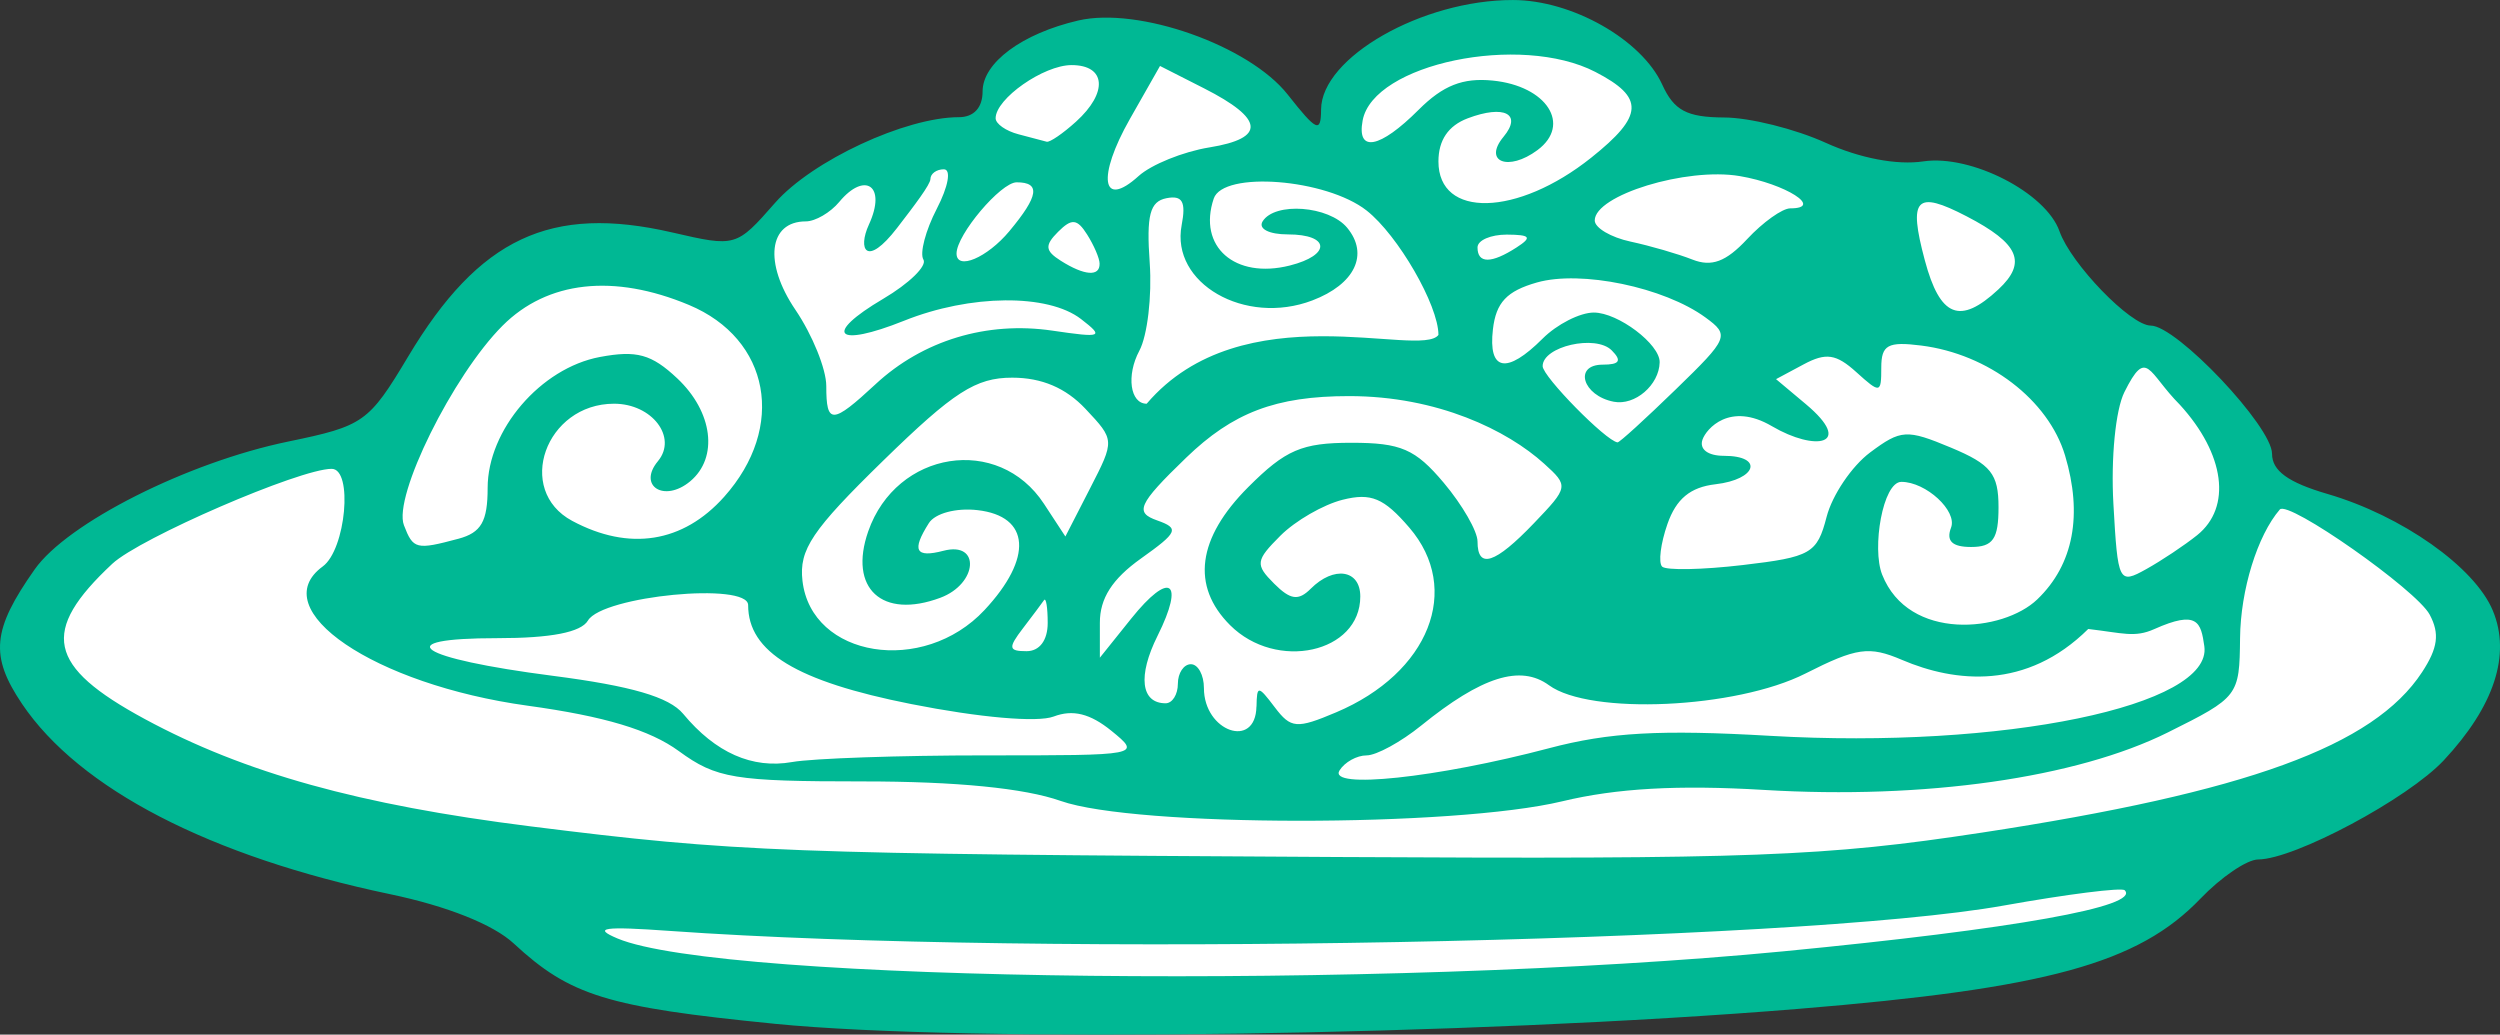 <?xml version="1.0" ?><svg height="113.124mm" viewBox="0 0 273.351 113.124" width="273.351mm" xmlns="http://www.w3.org/2000/svg">
    <rect x="0" y="0" width="273.351" height="113.124" fill="#333333" stroke="none"/>
    <path d="m -1024.863,787.813 c 0,-10.519 3.28,-14.136 8.223,-17.129 4.943,-2.993 30.352,-10.477 30.352,-10.477 0,0 9.932,-14.219 14.414,-16.838 4.481,-2.619 24.161,-1.081 24.161,-1.081 0,0 4.758,-6.444 9.47,-9.978 4.712,-3.534 14.876,-4.906 14.876,-4.906 l 2.217,-0.998 c 0,0 3.65,-7.401 8.085,-8.565 4.435,-1.164 15.153,0.291 18.802,2.744 3.65,2.453 8.685,8.772 8.685,8.772 l 3.049,0.416 c 0,0 -0.092,-4.989 4.666,-8.565 4.758,-3.576 16.169,-5.114 19.449,-4.698 3.28,0.416 10.575,4.989 11.314,9.064 0.739,4.074 25.274,7.899 25.274,7.899 0,0 7.807,-1.663 11.457,0.79 3.65,2.453 12.935,15.716 12.935,15.716 0,0 6.329,0 10.163,4.948 3.834,4.948 6.468,12.514 6.468,12.514 0,0 6.652,0.873 12.612,4.74 5.959,3.867 11.18,9.313 6.19,16.464 -4.989,7.151 -26.748,16.963 -26.748,16.963 0,0 -4.204,8.565 -8.685,9.978 -4.481,1.414 -61.258,6.361 -65,6.486 -3.742,0.125 -93.365,-0.582 -96.783,-1.746 -3.419,-1.164 -10.856,-7.983 -12.473,-9.022 -1.617,-1.039 -49.292,-9.77 -53.173,-23.49 z" fill="#FFFFFF" paint-order="markers stroke fill" transform="translate(-109.985,-264.349) translate(1138.263,-449.138)"/>
    <path d="m -943.627,825.422 c -18.27,-1.814 -22.31,-3.059 -28.482,-8.779 -2.235,-2.071 -7.272,-4.078 -13.529,-5.389 -19.682,-4.127 -33.97,-11.516 -40.232,-20.809 -3.534,-5.244 -3.265,-8.102 1.384,-14.701 3.582,-5.086 16.707,-11.703 27.726,-13.979 8.257,-1.706 8.802,-2.092 13.107,-9.289 7.76,-12.974 15.573,-16.644 28.894,-13.569 6.938,1.602 6.989,1.587 11.23,-3.244 4.046,-4.608 14.251,-9.363 20.094,-9.363 1.635,0 2.594,-1.041 2.594,-2.815 0,-3.133 4.305,-6.325 10.462,-7.757 6.585,-1.532 18.68,2.743 22.896,8.093 3.179,4.034 3.639,4.24 3.653,1.632 0.039,-5.684 11.059,-11.974 20.976,-11.964 6.451,0 14.084,4.33 16.325,9.248 1.288,2.828 2.68,3.57 6.736,3.595 2.812,0 7.821,1.261 11.132,2.764 3.733,1.694 7.791,2.468 10.681,2.037 5.215,-0.779 13.405,3.423 14.887,7.637 1.255,3.572 7.779,10.317 9.978,10.317 2.831,0 13.263,11.025 13.263,14.016 0,1.859 1.762,3.137 6.052,4.389 8.148,2.378 16.118,8.002 18.092,12.767 1.999,4.824 0.153,10.45 -5.365,16.359 -3.921,4.198 -16.31,10.818 -20.293,10.843 -1.224,0 -4.066,1.935 -6.315,4.283 -6.788,7.085 -16.774,9.823 -43.952,12.052 -35.87,2.942 -90.726,3.74 -111.992,1.628 z m 110.369,-7.919 c 25.283,-2.446 39.06,-4.911 37.295,-6.675 -0.323,-0.323 -6.284,0.43 -13.246,1.675 -22.77,4.073 -105.461,5.644 -145.812,2.772 -7.283,-0.519 -8.507,-0.343 -5.743,0.823 11.408,4.811 84.008,5.612 127.505,1.405 z m 21.61,-12.967 c 29.068,-4.435 42.904,-9.472 48.196,-17.549 1.739,-2.654 1.946,-4.221 0.834,-6.3 -1.454,-2.716 -15.473,-12.55 -16.384,-11.492 -2.456,2.847 -4.294,8.797 -4.347,14.068 -0.066,6.327 -0.165,6.458 -7.897,10.308 -10.002,4.979 -26.583,7.34 -44.148,6.287 -9.415,-0.564 -16.127,-0.186 -22.074,1.244 -11.87,2.854 -46.7,2.831 -54.829,-0.039 -3.967,-1.4 -11.426,-2.136 -21.636,-2.136 -14.06,0 -16.024,-0.323 -20.115,-3.312 -3.175,-2.321 -8.131,-3.808 -16.545,-4.969 -16.765,-2.312 -28.835,-10.516 -22.398,-15.223 2.529,-1.85 3.336,-10.674 0.976,-10.674 -3.498,0 -20.973,7.564 -23.989,10.384 -7.909,7.394 -7.109,11.206 3.562,16.975 10.896,5.891 23.457,9.385 42.171,11.732 22.529,2.825 27.68,3.021 88.346,3.353 45.271,0.247 53.192,-0.052 70.276,-2.659 z m -47.244,-9.242 c 6.58,-1.737 12.146,-2.047 24.21,-1.349 25.396,1.47 48.357,-3.274 47.426,-9.797 -0.375,-2.62 -0.723,-3.994 -5.472,-1.875 -2.165,0.966 -3.428,0.426 -7.222,-0.012 -6.757,6.693 -14.538,5.865 -20.356,3.381 -3.609,-1.54 -4.959,-1.35 -10.566,1.489 -7.586,3.84 -23.541,4.569 -28.038,1.281 -3.124,-2.284 -7.36,-0.948 -13.976,4.41 -2.214,1.793 -4.9,3.26 -5.968,3.26 -1.069,0 -2.401,0.741 -2.961,1.646 -1.284,2.077 10.625,0.814 22.924,-2.433 z m -61.614,0.787 c 16.962,0 17.048,0 13.745,-2.692 -2.329,-1.886 -4.217,-2.352 -6.308,-1.557 -1.772,0.673 -8.106,0.117 -15.588,-1.366 -12.54,-2.488 -17.819,-5.693 -17.819,-10.817 0,-2.546 -15.92,-1.011 -17.516,1.689 -0.761,1.287 -4.047,1.926 -9.898,1.926 -12.056,0 -8.832,2.193 6.052,4.116 8.596,1.111 12.729,2.317 14.259,4.16 3.531,4.256 7.564,6.04 11.91,5.268 2.252,-0.4 11.775,-0.728 21.163,-0.728 z m 29.616,-5.34 c 0.044,-2.337 0.165,-2.332 1.994,0.078 1.768,2.331 2.393,2.383 6.719,0.552 10.162,-4.299 13.788,-13.46 7.994,-20.196 -2.79,-3.243 -4.18,-3.824 -7.289,-3.045 -2.112,0.53 -5.174,2.298 -6.805,3.929 -2.718,2.718 -2.775,3.154 -0.686,5.243 1.78,1.78 2.655,1.902 3.998,0.559 2.538,-2.537 5.422,-2.089 5.422,0.844 0,6.181 -9.175,8.2 -14.241,3.133 -4.277,-4.277 -3.585,-9.517 1.994,-15.096 4.076,-4.075 5.859,-4.842 11.267,-4.842 5.426,0 6.997,0.681 10.111,4.382 2.028,2.41 3.687,5.294 3.687,6.409 0,3.07 1.908,2.453 6.171,-1.998 3.788,-3.954 3.808,-4.069 1.113,-6.507 -4.013,-3.632 -11.619,-7.389 -21.326,-7.389 -8.053,0 -12.72,1.818 -17.813,6.732 -5.365,5.176 -5.598,6.002 -3.167,6.863 2.448,0.866 2.27,1.282 -1.78,4.166 -3.14,2.236 -4.496,4.357 -4.491,7.023 v 3.819 l 3.425,-4.272 c 4.224,-5.268 5.901,-4.169 2.88,1.887 -2.181,4.372 -1.82,7.37 0.885,7.37 0.737,0 1.34,-0.961 1.34,-2.136 0,-1.175 0.641,-2.136 1.424,-2.136 0.783,0 1.424,1.175 1.424,2.611 0,4.75 5.656,6.737 5.742,2.018 z m -29.742,-10.55 c 5.325,-5.7 5.004,-10.267 -0.768,-10.926 -2.338,-0.267 -4.636,0.347 -5.319,1.424 -1.9,2.997 -1.462,3.821 1.604,3.019 4.076,-1.066 3.752,3.616 -0.355,5.143 -6.367,2.367 -10.05,-1.027 -7.878,-7.26 3.085,-8.849 14.248,-10.602 19.217,-3.018 l 2.342,3.575 2.703,-5.27 c 2.703,-5.267 2.703,-5.271 -0.502,-8.683 -2.155,-2.294 -4.782,-3.413 -8.014,-3.413 -3.985,0 -6.399,1.553 -14.105,9.072 -7.788,7.599 -9.221,9.732 -8.829,13.14 0.968,8.408 13.201,10.373 19.904,3.197 z m 6.91,1.412 c 0,-1.697 -0.182,-2.819 -0.404,-2.492 -0.222,0.327 -1.262,1.715 -2.31,3.085 -1.633,2.133 -1.575,2.492 0.404,2.492 1.42,0 2.31,-1.189 2.31,-3.085 z m 108.197,-2.575 c 4.007,-3.835 4.965,-9.317 3.044,-15.732 -1.824,-6.086 -8.374,-11.096 -15.726,-12.026 -3.656,-0.463 -4.371,-0.07 -4.371,2.412 0,2.832 -0.121,2.854 -2.73,0.494 -2.2,-1.991 -3.317,-2.156 -5.754,-0.852 l -3.024,1.619 3.262,2.735 c 5.358,4.493 1.034,5.197 -3.705,2.412 -4.614,-2.712 -7.186,0.295 -7.595,1.457 -0.371,1.055 0.579,1.78 2.339,1.78 4.377,0 3.609,2.585 -0.923,3.11 -2.747,0.319 -4.29,1.593 -5.249,4.339 -0.748,2.139 -1.011,4.238 -0.584,4.664 0.427,0.427 4.396,0.351 8.821,-0.17 7.457,-0.876 8.126,-1.261 9.165,-5.27 0.616,-2.379 2.754,-5.544 4.751,-7.036 3.374,-2.519 4,-2.556 8.838,-0.535 4.38,1.83 5.207,2.865 5.207,6.521 0,3.469 -0.605,4.345 -3.001,4.345 -2.068,0 -2.748,-0.657 -2.189,-2.114 0.703,-1.831 -2.743,-5.006 -5.433,-5.006 -2.03,0 -3.242,7.258 -2.102,10.142 2.902,7.342 13.216,6.294 16.96,2.711 z m 17.482,-7.022 c 3.808,-3.057 3.042,-8.867 -1.882,-14.258 -3.514,-3.523 -3.594,-6.352 -6.072,-1.386 -0.967,1.938 -1.484,7.207 -1.2,12.239 0.484,8.584 0.587,8.787 3.58,7.121 1.695,-0.943 4.202,-2.616 5.573,-3.716 z m -190.12,0.392 c 2.504,-0.671 3.204,-1.888 3.204,-5.568 0,-6.334 5.797,-13.095 12.271,-14.31 4.025,-0.755 5.645,-0.307 8.459,2.336 3.904,3.668 4.529,8.675 1.407,11.266 -2.827,2.346 -5.766,0.498 -3.517,-2.211 2.164,-2.607 -0.642,-6.282 -4.796,-6.282 -7.49,0 -10.862,9.448 -4.573,12.814 6.227,3.332 12.111,2.401 16.606,-2.63 6.809,-7.621 5.038,-17.271 -3.852,-20.985 -8.23,-3.439 -15.472,-2.633 -20.371,2.266 -5.444,5.444 -11.99,18.686 -10.787,21.822 1.01,2.634 1.341,2.716 5.948,1.481 z m 133.115,-16.334 c 5.781,-5.611 5.909,-5.918 3.25,-7.862 -4.528,-3.311 -13.622,-5.199 -18.435,-3.828 -3.293,0.938 -4.467,2.187 -4.808,5.113 -0.533,4.583 1.494,4.964 5.435,1.023 1.566,-1.566 4.084,-2.848 5.595,-2.848 2.655,0 7.245,3.469 7.201,5.442 -0.056,2.483 -2.704,4.759 -5.016,4.31 -3.419,-0.663 -4.428,-4.056 -1.205,-4.056 1.846,0 2.113,-0.428 0.974,-1.566 -1.757,-1.757 -7.548,-0.43 -7.548,1.73 0,1.135 6.913,8.174 8.187,8.335 0.194,0.042 3.061,-2.582 6.37,-5.793 z m -87.492,-0.573 c 5.161,-4.785 12.162,-6.906 19.32,-5.853 5.453,0.802 5.694,0.705 3.142,-1.266 -3.618,-2.793 -12.105,-2.715 -19.339,0.182 -7.501,3.001 -8.919,1.517 -2.288,-2.396 2.839,-1.675 4.816,-3.605 4.394,-4.288 -0.423,-0.683 0.234,-3.184 1.463,-5.557 1.266,-2.448 1.599,-4.314 0.77,-4.314 -0.803,0 -1.464,0.481 -1.468,1.068 0,0.587 -1.757,2.897 -3.64,5.34 -3.379,4.385 -4.328,2.336 -3.088,-0.356 1.981,-4.3 -0.458,-5.837 -3.234,-2.492 -0.975,1.175 -2.624,2.136 -3.664,2.136 -4.075,0 -4.609,4.546 -1.137,9.663 1.857,2.737 3.377,6.489 3.377,8.338 0,4.229 0.638,4.206 5.392,-0.202 z m 61.542,-5.383 c 0,-3.245 -4.42,-10.9 -7.852,-13.6 -4.421,-3.478 -15.693,-4.359 -16.719,-1.307 -1.765,5.244 2.303,8.828 8.307,7.321 4.552,-1.143 4.421,-3.405 -0.198,-3.405 -2.067,0 -3.263,-0.617 -2.764,-1.424 1.329,-2.151 7.249,-1.707 9.242,0.694 2.416,2.911 0.849,6.18 -3.809,7.951 -7.365,2.8 -15.497,-1.883 -14.285,-8.227 0.491,-2.57 0.084,-3.294 -1.657,-2.953 -1.817,0.355 -2.207,1.858 -1.835,7.064 0.258,3.636 -0.25,7.963 -1.134,9.615 -1.441,2.692 -1.011,5.793 0.802,5.793 10.471,-12.266 29.944,-4.9 31.902,-7.522 z m 61.222,-4.975 c 3.165,-2.948 2.265,-5.017 -3.476,-7.996 -5.542,-2.876 -6.383,-1.995 -4.57,4.795 1.666,6.242 3.849,7.111 8.046,3.201 z m -98.271,-2.811 c 0,-0.588 -0.626,-2.024 -1.365,-3.193 -1.093,-1.729 -1.683,-1.784 -3.17,-0.299 -1.488,1.488 -1.432,2.078 0.295,3.171 2.578,1.63 4.268,1.757 4.238,0.319 z m 75.516,-6.053 c 3.704,0 -0.5,-2.679 -5.539,-3.531 -5.811,-0.982 -15.839,2.092 -15.839,4.855 0,0.808 1.763,1.848 3.916,2.311 2.154,0.462 5.198,1.346 6.765,1.964 2.1,0.828 3.672,0.242 5.985,-2.238 1.725,-1.849 3.845,-3.361 4.712,-3.361 z m -85.383,2.492 c 3.214,-3.853 3.436,-5.34 0.796,-5.34 -1.734,0 -6.572,5.73 -6.572,7.783 0,1.886 3.347,0.471 5.777,-2.442 z m 55.46,1.78 c 1.727,-1.116 1.523,-1.385 -1.068,-1.403 -1.762,0 -3.204,0.619 -3.204,1.403 0,1.784 1.511,1.784 4.272,0 z m 8.159,-9.812 c 5.753,-4.591 5.851,-6.587 0.457,-9.376 -8.211,-4.246 -24.293,-0.895 -25.449,5.304 -0.664,3.559 1.876,3.079 6.111,-1.156 2.676,-2.675 4.839,-3.53 8.11,-3.204 5.919,0.59 8.642,4.819 4.894,7.603 -3.192,2.372 -5.976,1.273 -3.706,-1.462 2.071,-2.495 0.072,-3.523 -3.917,-2.015 -2.127,0.804 -3.204,2.389 -3.204,4.718 0,6.244 8.629,6.032 16.703,-0.411 z m -41.748,-1.124 c 6.196,-1.006 6.004,-3.113 -0.587,-6.461 l -4.813,-2.445 -3.289,5.789 c -3.619,6.372 -3.087,9.9 0.943,6.252 1.392,-1.26 4.877,-2.67 7.745,-3.136 z m -14.586,-2.813 c 3.522,-3.188 3.286,-6.188 -0.487,-6.188 -3.051,0 -8.301,3.676 -8.301,5.813 0,0.605 1.122,1.392 2.492,1.75 1.37,0.359 2.762,0.725 3.092,0.816 0.331,0.09 1.772,-0.895 3.204,-2.192 z" fill="#00B894" transform="translate(-109.985,-264.349) translate(1138.263,-449.138)"/>
</svg>